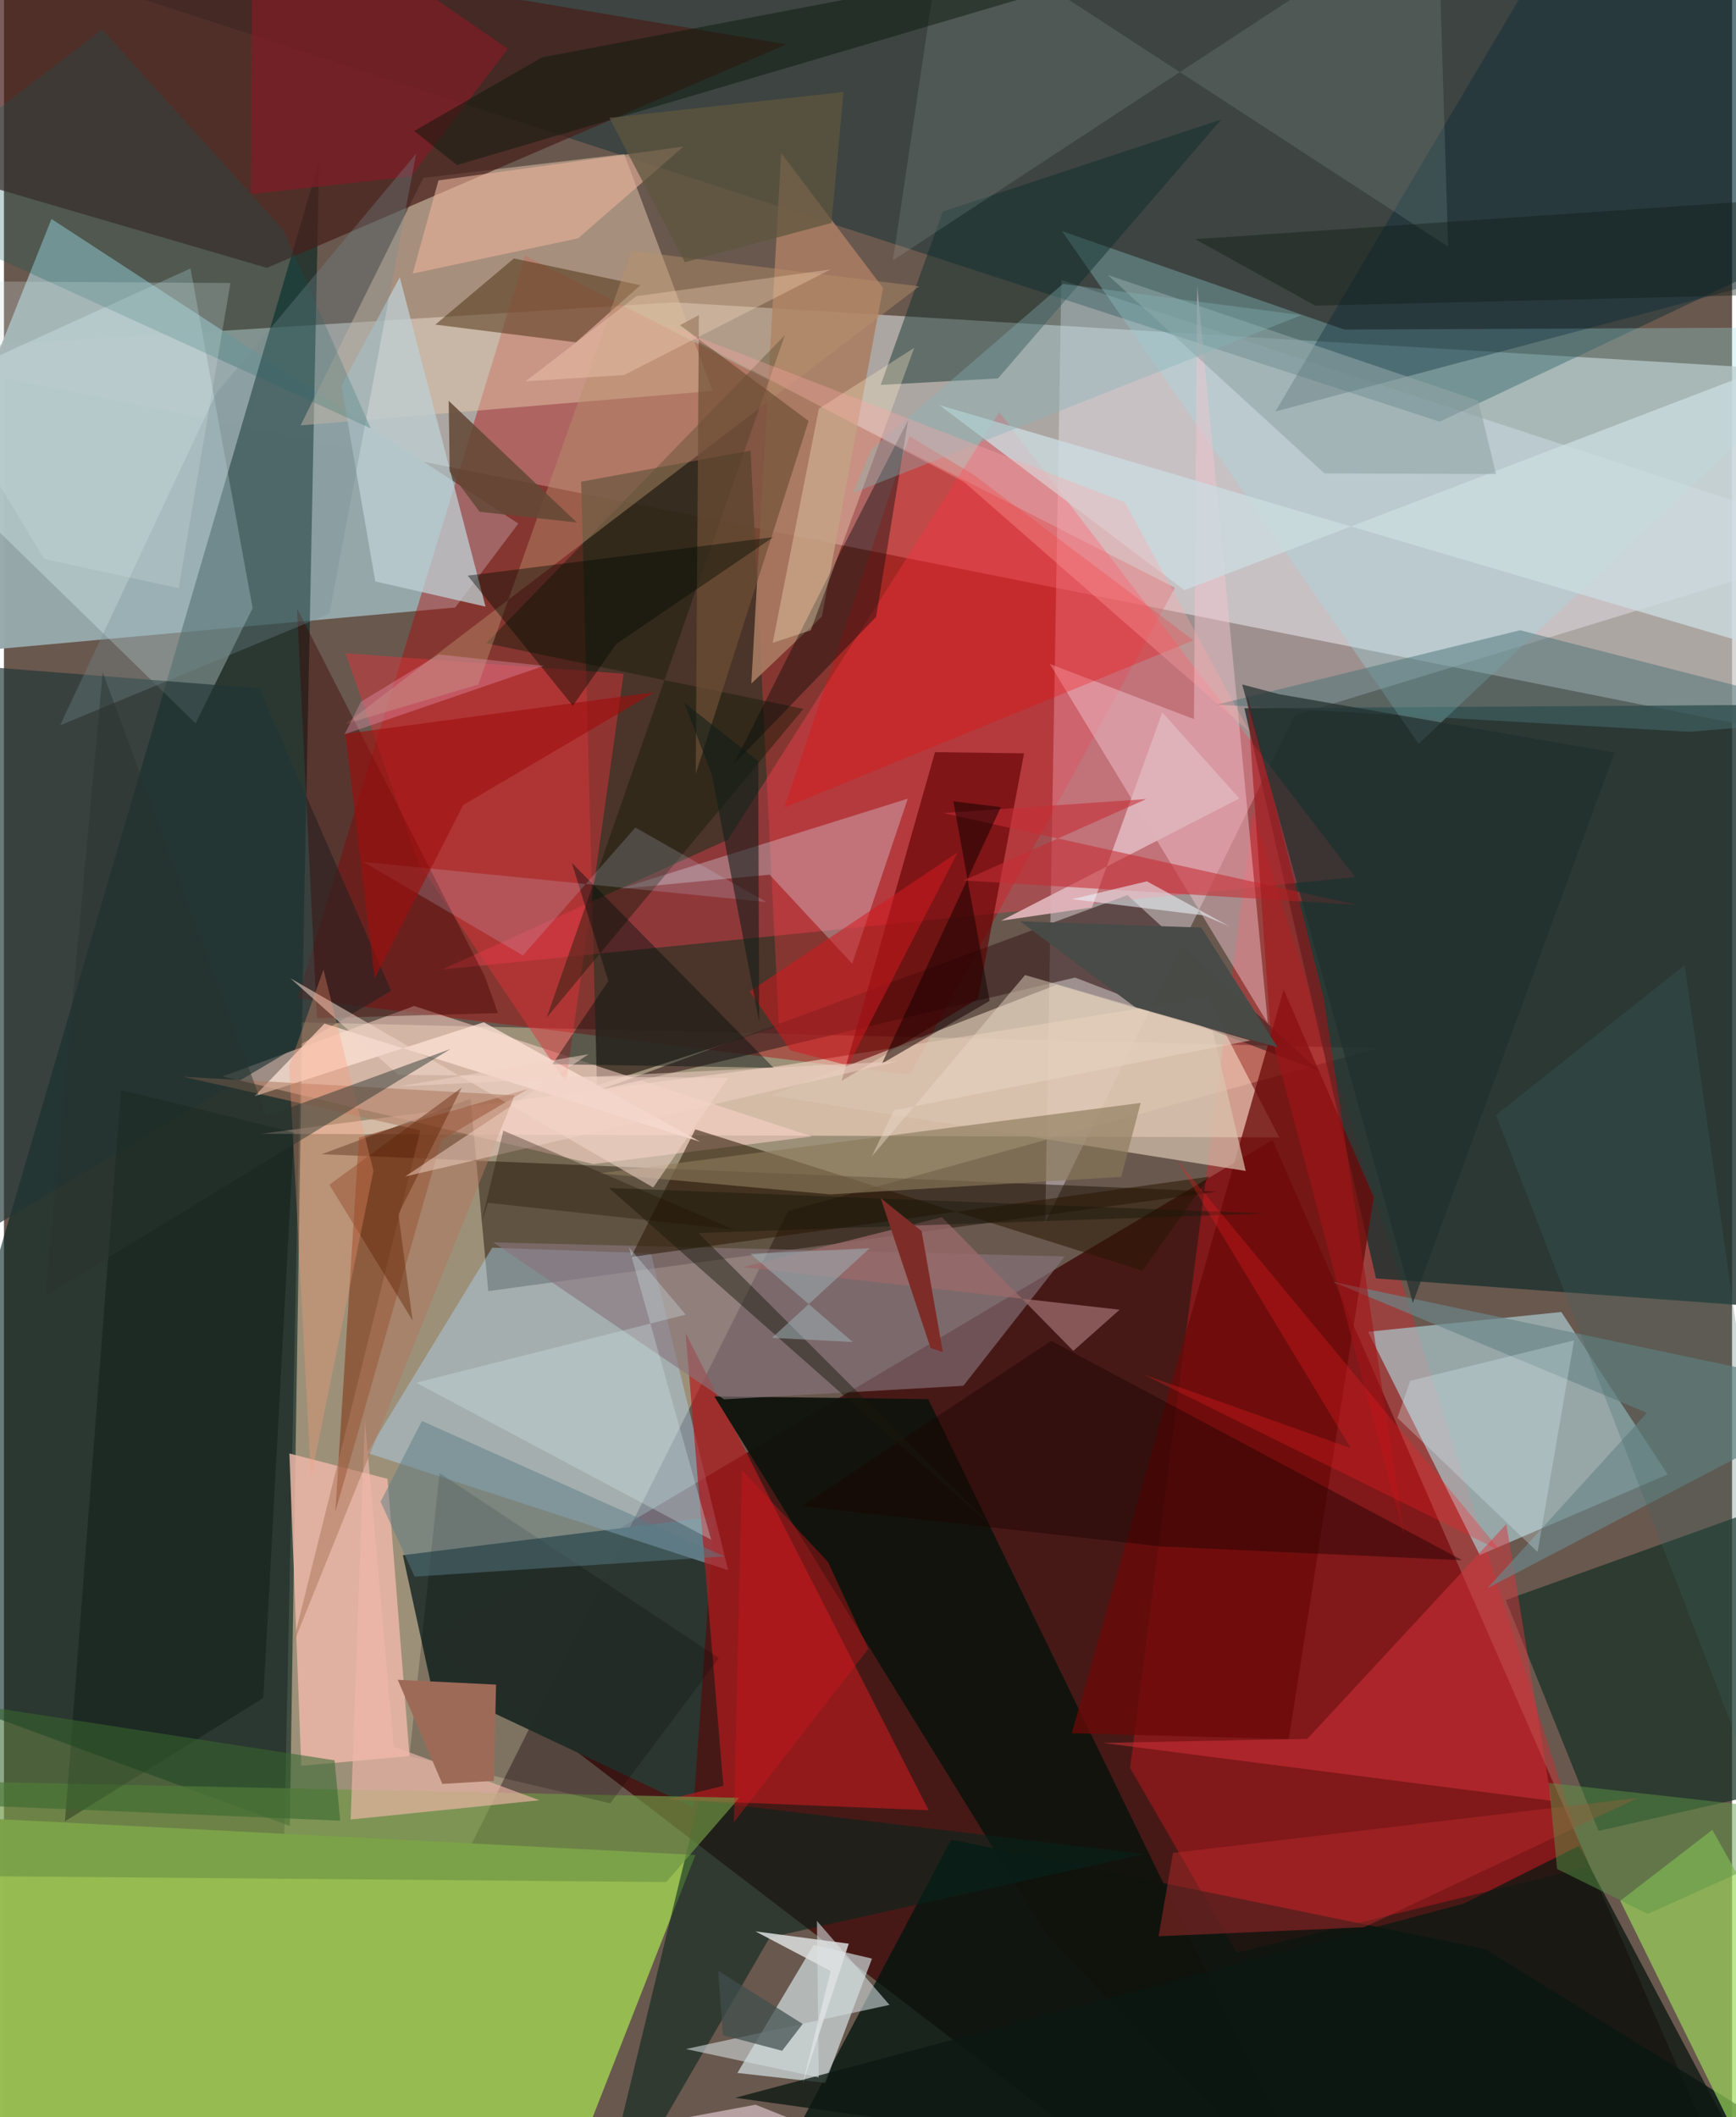 <svg xmlns="http://www.w3.org/2000/svg" width="228" height="278" viewBox="0 0 836 1024"><path fill="#69584e" d="M0 0h836v1024H0z"/><path fill="#c8c5c4" fill-opacity=".71" d="M324.186 146.227L-62 170.55l931.624 185.666L898 180.912z"/><path fill="#420f0d" fill-opacity=".855" d="M847.313 1086L613.69 551.357 206.82 793.44 589.082 1086z"/><path fill="#fbf4c8" fill-opacity=".357" d="M664.625 506.984l-520.818-12.515-12.193 586.444 247.745-495.175z"/><path fill="#98a9ab" fill-opacity=".973" d="M218.314 293.81L-62 319.257l84.985-213.363L248.83 253.222z"/><path fill="#00211e" fill-opacity=".592" d="M144.978 451.173l7.44-373.003L-62 809.494l200.282 73.638z"/><path fill="#96bc51" fill-opacity=".988" d="M260.513 1086H-62V876.802l396.536 20.374z"/><path fill="#b10403" fill-opacity=".4" d="M566.517 284.284L252.14 123.644 141.972 482.927l296.185 36.908z"/><path fill="#f8efff" fill-opacity=".369" d="M624.472 345.974L898 262.236 511.558 135.46l-7.814 455.76z"/><path fill="#002931" fill-opacity=".424" d="M898-38.089l-49.714 169.356-153.708 72.702L6.798-20.063z"/><path fill="#fd1723" fill-opacity=".322" d="M596.369 944.38l169.463-41.269-161.615-510.017-59.424 462.01z"/><path fill="#adcdd4" fill-opacity=".671" d="M753.412 634.572l-93.53 9.569 54.066 107.981 90.927-39.008z"/><path fill="#1e312f" fill-opacity=".816" d="M600.068 342.549l249.033-1.59 38.695 293.77-224.034-16.41z"/><path fill="#2b3731" fill-opacity=".988" d="M192.98 752.177l150.633-18.62-10.07 140.574-127.082-59.988z"/><path fill="#f6d7c4" fill-opacity=".604" d="M616.954 550.126l-492.7-1.757 251.277-32.803 206.446-33.007z"/><path fill="#01140f" fill-opacity=".765" d="M354.13 1086L898 1054.843 716.465 942.672l-258.21-52.896z"/><path fill="#1b0d00" fill-opacity=".467" d="M153.708 558.256l72.007-26.8 8.575 93.022 352.46-48.12z"/><path fill="#433429" fill-opacity=".871" d="M361.21 217.904l-81.987 15.075 7.67 291.997 87.997-28.697z"/><path fill="#e3c6aa" fill-opacity=".506" d="M202.871 86.033l-59.36 119.709 199.333-16.685L300.063 74.52z"/><path fill="#aed6f3" fill-opacity=".435" d="M313.023 606.198l-76.807-2.735-60.578 99.24 174.675 56.728z"/><path fill="#471f1b" fill-opacity=".718" d="M-35.532 81.94L-62-52.216l440.544 73.632-251.31 108.152z"/><path fill="#ff4256" fill-opacity=".376" d="M653.622 424.188l-441.704 44.754L350.28 406.09l131.228-206.696z"/><path fill="#e4f8fc" fill-opacity=".6" d="M419.927 947.304l-28.24-6.597-36.87 61.903 42.515 4.794z"/><path fill="#b51b1e" fill-opacity=".686" d="M447.31 875.536l-126.472-5.128 27.184-6.657-18.251-218.906z"/><path fill="#fed4c8" fill-opacity=".549" d="M285.19 563.027l105.713-13.381-192.478-63.075-92.706 34.057z"/><path fill="#3f2524" fill-opacity=".659" d="M518.146 472.814L288.061 527.24l255.469-94.311 92.97 85.251z"/><path fill="#0f130c" fill-opacity=".949" d="M504.483 935.835L343.652 675.383l103.467 1.307 196.922 405.25z"/><path fill="#163025" fill-opacity=".714" d="M771.41 885.553L898 856.755V712.324l-171.486 61.561z"/><path fill="#edb8a8" fill-opacity=".839" d="M185.563 715.266l10.633 134.039-52.376 4.786-5.747-151.097z"/><path fill="#e2fcff" fill-opacity=".306" d="M92.693 349.826L-62 199.095l152.26-69.26 30.038 164.308z"/><path fill="#9be0e5" fill-opacity=".31" d="M898 158.245L684.39 359.704 511.87 111.797l136.582 47.605z"/><path fill="#9bd85a" fill-opacity=".671" d="M898 1012.836L863.956 1086l-82.034-166.663 44.549-34.326z"/><path fill="#aa7d63" fill-opacity=".882" d="M376.003 74.026l49.25 65.238L395.7 298.199l-34.146 32.425z"/><path fill="#f2c6cf" fill-opacity=".467" d="M575.685 347.8l1.55-209.623 34.172 356.767L505.945 321.13z"/><path fill="#213736" fill-opacity=".667" d="M123.48 332.939l63.842 146.257L-62 626.985V318.34z"/><path fill="#06231d" fill-opacity=".573" d="M336.272 870.939l215.206 25.81-181.02 40.335L284.13 1086z"/><path fill="#6b0a09" fill-opacity=".761" d="M662.645 579.032l-41.11 262.133-104.96-2.887 102.515-359.61z"/><path fill="#610000" fill-opacity=".635" d="M493.484 364.366l-43.069-.578-45.18 159.002 65.984-39.761z"/><path fill="#de333d" fill-opacity=".471" d="M299.774 325.85l-27.896 197.793-71.4-106.32-35.248-101.368z"/><path fill="#7e2a08" fill-opacity=".51" d="M160.303 731.153l51.324-179.77 42.046-24.727-81.926 23.566z"/><path fill="#0d2d2b" fill-opacity=".467" d="M588.94 57.785l-134.763 44.547-30.046 83.842 56.754-3.149z"/><path fill="#e1f1ff" fill-opacity=".306" d="M297.745 429.953l139.505-43.669-26.879 79.825-39.993-43.063z"/><path fill="#dac4ae" fill-opacity=".694" d="M584.812 498.678l15.923 67.666-229.757-36.517 138.358-53.551z"/><path fill="#bed0d4" fill-opacity=".745" d="M179.63 281.203l-16.369-94.61 28.231-52.494 41.47 159.31z"/><path fill="#111a08" fill-opacity=".424" d="M377.766 162.126l-115.21 330.036 124.222-149.314-153.505-31.725z"/><path fill="#87757d" fill-opacity=".62" d="M464.125 670.266l-115.781 6.55-111.652-75.941 276.512 6.832z"/><path fill="#4f3213" fill-opacity=".525" d="M276.688 165.568l31.21-27.626-61.183-12.95-38.016 32.014z"/><path fill="#6f9645" fill-opacity=".678" d="M-14.09 861.777l369.857 7.75-35.36 40.756L-62 906.972z"/><path fill="#da353c" fill-opacity=".482" d="M630.532 841.008l96.278-103.875 21.83 133.856-216.995-27.999z"/><path fill="#002437" fill-opacity=".337" d="M615.057 199.042L769.37-62 898-32.469v156.335z"/><path fill="#dbfbf1" fill-opacity=".114" d="M698.668 119.337L454.712-39.415l-24.654 165.318L693.522-46.85z"/><path fill="#ccdde0" fill-opacity=".765" d="M873.703 169.66l14.758 154.773-435.968-128.528 118.573 89.516z"/><path fill="#f30001" fill-opacity=".267" d="M575.46 309.695L377.507 390.64l60.556-179.69 30.956 18.61z"/><path fill="#2a1702" fill-opacity=".545" d="M303.379 607.969l279.732-38.863-32.292 45.515-216.368-68.395z"/><path fill="#b8906a" fill-opacity=".443" d="M229.483 331.048l-64.293 19.159 277.59-211.719-139.153-17.108z"/><path fill="#060a0b" fill-opacity=".412" d="M353.037 369.614l53.04-105.322 31.319-61.063-15.484 95.124z"/><path fill="#7e1d25" fill-opacity=".737" d="M243.781 23.612L120.062-61.659l-.457 155.489 77.185-8.49z"/><path fill="#3c0100" fill-opacity=".384" d="M141.777 294.25l90.789 177.878 6.461 17.86-87.615 2.5z"/><path fill="#fde1d4" fill-opacity=".753" d="M155.06 495.063l181.817 57.202-104.762-57.826-110.892 35.76z"/><path fill="#6a878a" fill-opacity=".671" d="M717.721 768.102l77.098-84.752-151.836-63.36L898 673.886z"/><path fill="#fef0ca" fill-opacity=".318" d="M440.364 168.238L390.33 304.846l-18.42 6.077 22.317-113.237z"/><path fill="#dfb4ba" fill-opacity=".945" d="M526.335 438.915l-43.927 6.401 115.216-59.121-37.25-41.65z"/><path fill="#000e08" fill-opacity=".322" d="M125.456 821.297l14.892-273.544-83.724-20.604-27.11 353.737z"/><path fill="#065957" fill-opacity=".251" d="M47.48 14.267l87.876 97.176 42.071 95.749L-62 98.079z"/><path fill="#0c1811" fill-opacity=".769" d="M761.903 892.81l-55.645 27.887-352.472 93.917L864.333 1086z"/><path fill="#8b795a" fill-opacity=".635" d="M287.955 567.509l111.824 10.182 140.7-8.495 9.446-35.758z"/><path fill="#0a190b" fill-opacity=".475" d="M644.097-45.436l-383.8 73.21-61.809 35.561 20.658 16.514z"/><path fill="#4a7175" fill-opacity=".482" d="M733.5 304.824l-146.708 35.98 228.729 13.148L898 346.97z"/><path fill="#ba2b2d" fill-opacity=".443" d="M565.585 896.182l225.073-26.667-132.714 62.624-99.405 4.369z"/><path fill="#d2191e" fill-opacity=".533" d="M408.344 515.362l-27.845-7.341-19.728-28.523 100.623-67.255z"/><path fill="#d2dadb" fill-opacity=".592" d="M329.9 991.052l64.273 13.728-.88-75.698 35.1 40.622z"/><path fill="#e9b19a" fill-opacity=".608" d="M210.198 87.257l-12.458 45.046 80.008-17.055 51.004-44.371z"/><path fill="#c52c33" fill-opacity=".569" d="M454.354 393.233l200.555 44.472-190.562-11.873 88.248-39.346z"/><path fill="#1a0000" fill-opacity=".416" d="M559.546 747.959l145.96 6.692L506.6 648.525l-120.406 79.887z"/><path fill="#000300" fill-opacity=".2" d="M345.887 801.95l-52.615 70.243-97.116-22.855 14.564-136.87z"/><path fill="#020c0c" fill-opacity=".42" d="M265.327 514.716l27.061-40.197-17.687-57.205 97.645 99.137z"/><path fill="#c9d1ec" fill-opacity=".196" d="M368.807 436.27l-63.34-36.016-54.407 61.861-77.274-45.255z"/><path fill="#f0b7aa" fill-opacity=".643" d="M174.592 686.711l-6.87 193.322 91.333-9.317-70.493-25.94z"/><path fill="#6e5036" fill-opacity=".682" d="M389.27 203.625l-62.237-46.34 9.147-4.895-1.528 221.989z"/><path fill="#597c86" fill-opacity=".478" d="M202.201 687.266l146.395 65.519-149.92 9.76-16.485-36.22z"/><path fill="#9e0e0c" fill-opacity=".612" d="M165.142 354.949l149.598-20.163-92.578 54.576-42.81 83.891z"/><path fill="#99696a" fill-opacity=".784" d="M453.758 588.711l-96.376 24.154 182.335 20.6-22.387 19.904z"/><path fill="#748e94" fill-opacity=".314" d="M102.545 190.432L27.152 350.821l130.273-53.984 42.002-222.55z"/><path fill="#634936" fill-opacity=".859" d="M277.19 252.728l-47.08-5.201-14.474-19.425-.487-34.24z"/><path fill="#f1d6c8" fill-opacity=".553" d="M350.283 521.35l-36.172 53.009-175.59-101.242 52.225 46.74z"/><path fill="#a31318" fill-opacity=".58" d="M612.784 499.653l64.611 243.182-38.777-259.212-37.259-148.276z"/><path fill="#000b00" fill-opacity=".408" d="M275.203 341.372l-50.852-62.946 147.852-18.63-75.993 51.687z"/><path fill="#91a5a4" fill-opacity=".573" d="M638.79 228.947l-104.808-95.955 179.224 60.803 8.631 35.49z"/><path fill="#dbeef5" fill-opacity=".29" d="M741.925 750.646l-67.805-64.871 6.183-17.932 79.27-19.546z"/><path fill="#ae785d" fill-opacity=".537" d="M201.501 546.702l-114.747-25.9 160.278 8.98-107.588 266.53z"/><path fill="#22302e" fill-opacity=".702" d="M599.002 331.044l82.593 299.162 97.543-266.184-162.378-28.283z"/><path fill="#d0e5eb" fill-opacity=".322" d="M199.409 668.762l130.4-32.912-27.495-32.65 39.793 141.495z"/><path fill="#3f4f4d" fill-opacity=".718" d="M386.408 978.919l-40.872-25.73 2.28 31.142 28.641 7.55z"/><path fill="#e9cfd7" fill-opacity=".612" d="M511.957 1086h22.599l-170.964-68.03-119.553 22.21z"/><path fill="#9e6a58" d="M237.01 861.33l-24.935 1.498-21.568-50.371 47.552 2.336z"/><path fill="#1a190c" fill-opacity=".459" d="M292.71 574.574l317.438 12.337-274.181 9.454 142.63 142.51z"/><path fill="#38682e" fill-opacity=".565" d="M159.929 851.399l-200.86-30.959L-62 871.164l224.667 9.44z"/><path fill="#fb1d22" fill-opacity=".282" d="M551.234 664.773l100.35 35.68-84.405-139.775 156.885 189.53z"/><path fill="#0c1812" fill-opacity=".384" d="M898 141.468l-263.621 6.36-58.037-32.138 282.52-19.253z"/><path fill="#0f1d18" fill-opacity=".565" d="M342.51 374.824l22.837 119.232-.474-125.915-35.759-28.257z"/><path fill="#5d9746" fill-opacity=".471" d="M795.295 925.676l-43.928-21.715-4.04-41.631L898 879.245z"/><path fill="#dee2e2" fill-opacity=".827" d="M386.473 1007.593l13.447-54.296-36.379-19.161 45.158 5.959z"/><path fill="#ecf5fc" fill-opacity=".549" d="M552.914 426.27l-36.19 8.634 63.722 7.85 12.426 5.324z"/><path fill="#ffdec1" fill-opacity=".306" d="M399.871 130.326l-93.862 12.917-53.685 41.186 47.725-3.066z"/><path fill="#150100" fill-opacity=".518" d="M459.275 387.541l22.997 2.862-57.507 123.984 52.093-30.296z"/><path fill="#d1dddf" fill-opacity=".271" d="M19.499 270.345l65.05 14.154 25.004-147.619L-62 135.785z"/><path fill="#e696b3" fill-opacity=".369" d="M164.788 355.162l7.911-15.782 37.71-22.832 50.766 5.502z"/><path fill="#602000" fill-opacity=".416" d="M221.45 526.017l-64.008 47.004 40.235 65.647-6.861-51.437z"/><path fill="#ff9974" fill-opacity=".302" d="M178.752 566.295l-24.18-97.326-16.586 46.699 10.54 199.18z"/><path fill="#484b47" fill-opacity=".992" d="M547.459 487.285l68.749 19.286-36.99-57.923-87.622-3.03z"/><path fill="#84b4b7" fill-opacity=".361" d="M410.715 238.455l216.919-86.026-115.352-15.1-92.724 80.092z"/><path fill="#f4d4c7" fill-opacity=".498" d="M190.968 525.488l241.4-12.145-238.278 55.689 88.762-59.152z"/><path fill="#7e2c27" d="M454.207 653.923l-10.276-58.5-19.788-15.943 24.142 72.504z"/><path fill="#5f553e" fill-opacity=".741" d="M406.16 44.475l-113.267 12.51 36.48 69.83 70.975-18.997z"/><path fill="#9eb5ba" fill-opacity=".506" d="M418.773 603.749l-47.224 43.308 39.06 2.037-49.501-42.687z"/><path fill="#1f1100" fill-opacity=".329" d="M234.174 581.748l-3.278 9.89 10.684-44.8 111.53 47.884z"/><path fill="#e6d6c2" fill-opacity=".478" d="M419.796 559.395l10.742-22.407 172.479-33.756-109.032-31.633z"/><path fill="#293330" fill-opacity=".475" d="M216.004 507.368l-88.982 32.466-79.248-214.66-27.691 301.571z"/><path fill="#d0151a" fill-opacity=".384" d="M357 711.039l41.634 44.373 19.494 42.075-64.992 83.863z"/><path fill="#ffa6a7" fill-opacity=".325" d="M542.311 242.971l60.282 111.024-138.017-120.777-144.491-76.166z"/><path fill="#3c6461" fill-opacity=".259" d="M898 995.305l-176.172-456.05 91.246-72.466 34.724 242.827z"/></svg>